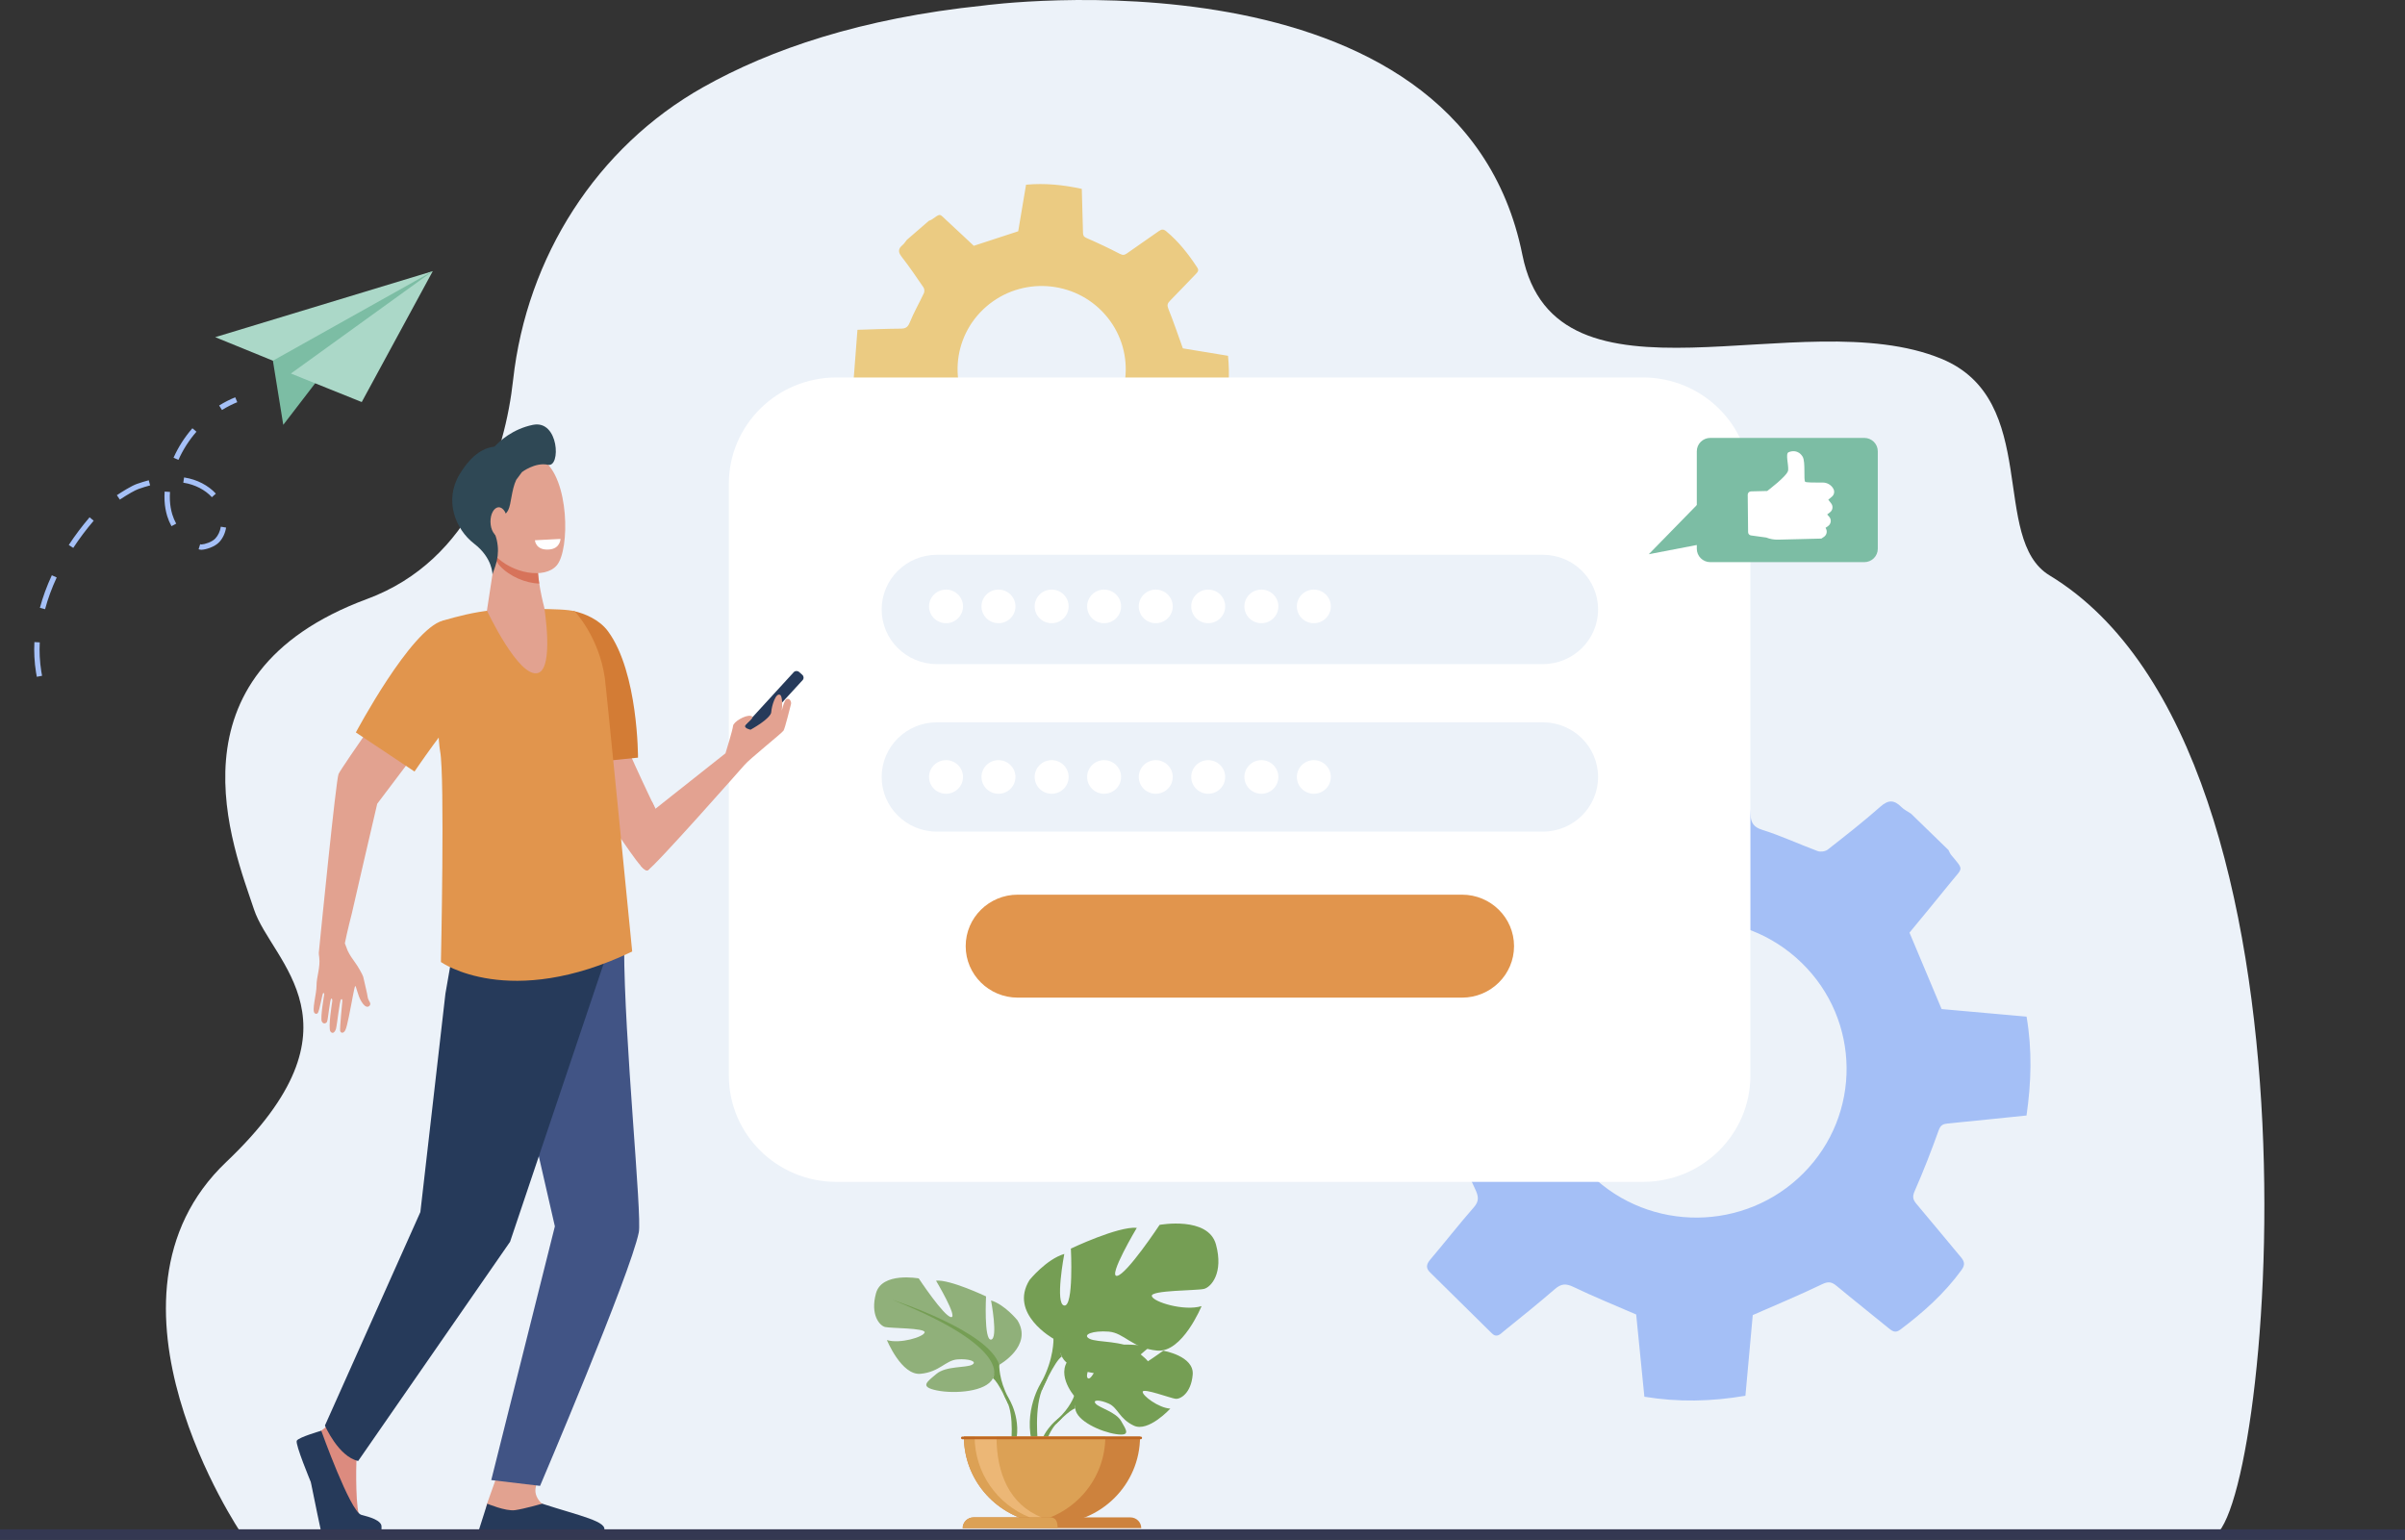 <svg width="228" height="146" viewBox="0 0 228 146" fill="none" xmlns="http://www.w3.org/2000/svg">
<rect x="0" y="0" width="228" height="146" fill="#333333" stroke="none"/>
<g id="Password changed successfully" clip-path="url(#clip0_989_1993)">
<g id="Group">
<path id="Vector" d="M93.222 0.527C93.222 0.527 138.346 -5.632 144.327 24.169C147.491 39.94 170.77 28.544 184.053 34.017C193.511 37.914 188.624 51.114 194.305 54.556C222.302 71.52 215.018 145.711 209.582 145.7L22.885 145.398C22.885 145.398 7.785 123.154 21.454 110.165C35.123 97.176 25.738 91.237 24.077 86.217C22.169 80.453 15.339 63.997 34.796 56.792C44.786 53.093 47.889 42.855 48.645 36.02C49.939 24.342 56.577 13.948 66.652 8.272C73.031 4.678 81.636 1.727 93.222 0.527Z" fill="#ECF2F9"/>
<path id="Vector_2" d="M83.993 44.714L87.238 48.381C87.479 48.472 87.674 48.326 88.163 47.971C89.037 47.335 89.912 46.699 90.808 46.094C90.949 45.998 91.238 45.995 91.399 46.072C92.355 46.53 93.283 47.045 94.244 47.494C94.541 47.633 94.672 47.75 94.672 48.093C94.675 49.465 94.716 50.837 94.743 52.193C95.938 52.599 99.05 52.838 100.116 52.596C100.328 51.306 100.564 49.992 100.748 48.67C100.806 48.258 100.938 48.112 101.365 48.004C102.358 47.755 103.33 47.415 104.29 47.058C104.679 46.913 104.94 46.869 105.268 47.197C106.118 48.048 107.021 48.847 107.886 49.683C108.118 49.908 108.318 49.962 108.567 49.749C109.737 48.752 110.905 47.753 112.075 46.755C112.362 46.51 112.139 46.306 112.006 46.118C111.333 45.166 110.665 44.21 109.96 43.281C109.696 42.933 109.693 42.684 109.919 42.302C110.515 41.29 111.044 40.241 111.642 39.127C113.009 39.096 114.519 39.061 116.07 39.026C116.499 37.29 116.597 35.55 116.42 33.734C114.934 33.489 113.448 33.245 112.138 33.029C111.662 31.712 111.249 30.484 110.765 29.283C110.625 28.935 110.675 28.762 110.916 28.519C111.75 27.677 112.558 26.809 113.386 25.961C113.566 25.778 113.672 25.628 113.507 25.375C112.674 24.098 111.743 22.907 110.555 21.923C110.29 21.703 110.111 21.736 109.862 21.911C108.864 22.616 107.851 23.303 106.855 24.012C106.614 24.184 106.454 24.219 106.156 24.064C105.123 23.525 104.065 23.03 102.997 22.563C102.724 22.443 102.676 22.304 102.671 22.058C102.638 20.686 102.596 19.315 102.556 17.908C100.808 17.527 99.074 17.347 97.272 17.512C97.02 19.012 96.769 20.502 96.529 21.928C95.127 22.387 93.769 22.83 92.317 23.305C91.545 22.584 90.662 21.746 89.765 20.924C89.029 20.248 89.214 20.198 88.336 20.811C88.252 20.869 88.147 20.897 88.052 20.94C87.356 21.543 86.659 22.146 85.963 22.749C85.834 22.911 85.726 23.097 85.57 23.228C85.164 23.57 85.111 23.87 85.464 24.324C86.2 25.272 86.876 26.265 87.553 27.256C87.642 27.386 87.658 27.642 87.591 27.786C87.152 28.724 86.63 29.628 86.242 30.585C86.052 31.053 85.824 31.159 85.361 31.161C84.047 31.168 82.734 31.227 81.289 31.27C81.153 33.041 81.021 34.769 80.886 36.516C81.217 36.577 81.406 36.615 81.597 36.646C82.772 36.84 83.946 37.044 85.124 37.216C85.459 37.265 85.57 37.414 85.671 37.725C86.019 38.791 86.436 39.835 86.79 40.899C86.846 41.064 86.779 41.346 86.66 41.478C86.007 42.198 85.314 42.882 84.647 43.589C84.107 44.161 83.909 44.375 83.993 44.714ZM92.755 40.201C89.854 36.923 90.188 31.94 93.5 29.07C96.812 26.2 101.849 26.53 104.749 29.807C107.65 33.085 107.316 38.068 104.004 40.938C100.692 43.808 95.655 43.478 92.755 40.201Z" fill="#EBCB82"/>
<path id="Vector_3" d="M141.343 76.617L135.173 82.832C135.042 83.268 135.33 83.594 136.036 84.408C137.299 85.865 138.562 87.322 139.772 88.821C139.962 89.057 140.007 89.567 139.89 89.861C139.193 91.608 138.389 93.314 137.711 95.068C137.501 95.612 137.306 95.857 136.688 95.904C134.217 96.093 131.752 96.349 129.312 96.578C128.742 98.741 128.727 104.262 129.306 106.109C131.658 106.31 134.058 106.551 136.464 106.698C137.213 106.744 137.495 106.957 137.746 107.697C138.328 109.414 139.07 111.083 139.843 112.728C140.155 113.395 140.269 113.849 139.722 114.471C138.304 116.085 136.986 117.783 135.595 119.421C135.221 119.861 135.152 120.222 135.567 120.632C137.521 122.561 139.477 124.488 141.432 126.417C141.912 126.891 142.249 126.47 142.57 126.21C144.194 124.896 145.827 123.589 147.405 122.222C147.998 121.708 148.446 121.671 149.165 122.017C151.066 122.933 153.028 123.725 155.114 124.631C155.354 127.038 155.619 129.696 155.891 132.427C159.074 132.95 162.222 132.891 165.47 132.335C165.711 129.681 165.953 127.027 166.165 124.687C168.473 123.672 170.631 122.779 172.73 121.765C173.337 121.471 173.656 121.537 174.125 121.928C175.754 123.287 177.426 124.595 179.064 125.943C179.418 126.234 179.703 126.401 180.136 126.077C182.326 124.436 184.347 122.634 185.959 120.407C186.319 119.911 186.237 119.599 185.888 119.184C184.484 117.517 183.111 115.824 181.7 114.162C181.358 113.76 181.273 113.482 181.513 112.936C182.345 111.042 183.095 109.11 183.793 107.164C183.972 106.666 184.216 106.564 184.658 106.521C187.125 106.28 189.59 106.021 192.119 105.763C192.572 102.628 192.662 99.547 192.124 96.39C189.388 96.146 186.67 95.904 184.069 95.672C183.056 93.26 182.074 90.926 181.024 88.427C182.22 86.97 183.611 85.3 184.972 83.608C186.09 82.219 186.206 82.538 184.985 81.072C184.868 80.932 184.803 80.75 184.714 80.588C183.534 79.441 182.354 78.294 181.174 77.148C180.866 76.94 180.515 76.775 180.258 76.518C179.589 75.849 179.042 75.794 178.27 76.478C176.662 77.903 174.963 79.229 173.269 80.556C173.047 80.73 172.588 80.793 172.32 80.693C170.571 80.045 168.873 79.245 167.096 78.69C166.227 78.418 166.007 78.029 165.941 77.213C165.753 74.897 165.469 72.589 165.198 70.046C161.99 70.044 158.86 70.042 155.694 70.039C155.629 70.63 155.586 70.969 155.555 71.309C155.365 73.408 155.155 75.506 155.002 77.607C154.959 78.204 154.704 78.42 154.159 78.64C152.285 79.396 150.46 80.271 148.591 81.039C148.301 81.159 147.783 81.079 147.531 80.886C146.146 79.832 144.822 78.702 143.458 77.62C142.356 76.744 141.943 76.423 141.343 76.617ZM150.649 91.465C156.163 85.91 165.185 85.83 170.799 91.287C176.412 96.744 176.493 105.67 170.978 111.225C165.463 116.78 156.442 116.859 150.828 111.403C145.214 105.946 145.134 97.019 150.649 91.465Z" fill="#A4BFF6"/>
<path id="Vector_4" d="M155.756 35.79H79.284C73.657 35.79 69.096 40.303 69.096 45.87V101.974C69.096 107.541 73.657 112.055 79.284 112.055H155.756C161.382 112.055 165.943 107.541 165.943 101.974V45.87C165.943 40.303 161.382 35.79 155.756 35.79Z" fill="white"/>
<g id="Group_2">
<path id="Vector_5" d="M70.06 69.939L70.355 70.201C70.506 70.335 70.734 70.33 70.864 70.188L76.096 64.478C76.226 64.337 76.208 64.112 76.056 63.978L75.762 63.716C75.61 63.581 75.382 63.586 75.252 63.728L70.021 69.438C69.891 69.58 69.908 69.804 70.06 69.939Z" fill="#263A5A"/>
<path id="Vector_6" d="M52.323 65.3C53.022 64.736 58.43 67.091 58.361 67.911C58.293 68.732 62.135 76.682 62.135 76.682L68.774 71.426L68.776 71.427C68.835 71.237 69.465 69.193 69.495 68.828C69.527 68.444 70.649 67.773 71.17 67.872C71.691 67.97 70.725 68.619 70.661 68.739C70.489 69.063 71.156 69.184 71.156 69.184C71.156 69.184 73.075 68.139 73.115 67.524C73.156 66.91 73.552 65.621 73.967 65.891C74.18 66.03 74.178 66.944 74.112 67.378C74.235 66.885 74.409 66.329 74.579 66.274C74.89 66.174 75.044 66.566 74.988 66.758C74.931 66.95 74.43 69.041 74.278 69.276C74.129 69.506 71.031 71.984 70.585 72.522C70.585 72.522 61.997 82.269 61.386 82.523C60.849 82.747 58.937 79.388 57.129 77.159C55.322 74.929 50.138 67.064 52.323 65.3Z" fill="#E3A291"/>
<path id="Vector_7" d="M34.996 136.968C34.996 136.968 33.816 138.111 33.789 138.531C33.762 138.951 33.684 143.445 34.166 143.865C34.648 144.284 36.063 144.582 35.608 145.054C35.264 145.41 32.619 145.334 30.866 145.238C30.354 145.21 29.712 141.156 29.51 140.561C29.215 139.695 28.499 137.746 28.767 137.143C28.897 136.849 29.521 136.245 30.4 135.681C31.325 135.089 32.21 133.768 32.21 133.768L34.996 136.968Z" fill="#DC8B7F"/>
<path id="Vector_8" d="M47.22 139.63C47.22 139.63 46.164 142.592 46.163 142.6C46.084 143.069 45.775 144.228 45.775 144.655C45.775 146.258 53.054 143.295 51.423 142.584C51.275 142.52 50.812 142.007 50.763 141.461C50.688 140.621 51.377 139.567 51.377 139.567L47.22 139.63Z" fill="#E2A290"/>
<g id="Group_3">
<path id="Vector_9" d="M58.64 84.476C58.64 84.476 59.17 89.786 59.17 89.865C59.17 98.455 60.885 115.232 60.559 116.847C59.764 120.786 51.2 140.879 51.2 140.879L46.572 140.329L52.603 116.273L50.384 106.59L47.243 87.45L58.64 84.476Z" fill="#415485"/>
<path id="Vector_10" d="M43.107 89.173L42.228 94.205L39.853 114.917L30.804 135.16C30.804 135.16 32.077 138.105 33.955 138.519L48.356 117.736L57.302 91.142L56.988 85.234L43.107 89.173Z" fill="#263A5A"/>
</g>
<path id="Vector_11" d="M60.485 71.834L54.068 72.485C54.068 72.485 53.773 67.261 53.773 64.769C53.773 61.746 54.033 57.853 54.4 57.936C55.432 58.172 56.822 58.737 57.65 59.866C60.513 63.772 60.485 71.834 60.485 71.834Z" fill="#D37C35"/>
<path id="Vector_12" d="M57.333 64.236C57.467 65.158 59.934 90.215 59.934 90.215C48.249 95.818 41.801 91.213 41.801 91.213C41.801 91.213 42.183 73.618 41.725 71.223C41.422 69.638 41.044 59.109 42.078 58.814C43.405 58.436 44.927 58.034 46.586 57.863C48.001 57.717 53.501 57.633 54.485 57.961C54.485 57.961 56.767 60.36 57.333 64.236Z" fill="#E1954D"/>
<path id="Vector_13" d="M30.458 135.653C30.458 135.653 33.177 143.256 34.242 143.623C34.524 143.72 35.881 143.968 36.137 144.563C36.214 144.743 36.137 145.342 36.137 145.342H30.468C30.468 145.342 29.751 141.992 29.468 140.52C29.468 140.52 27.967 136.924 28.134 136.597C28.3 136.27 30.458 135.653 30.458 135.653Z" fill="#263A5A"/>
<path id="Vector_14" d="M45.361 145.184L46.194 142.569C46.194 142.569 47.945 143.305 48.82 143.182C49.696 143.06 51.404 142.569 51.404 142.569C54.898 143.711 57.761 144.265 57.24 145.184H45.361Z" fill="#263A5A"/>
<path id="Vector_15" d="M61.386 82.523C61.413 82.513 61.508 82.438 61.562 82.394C61.355 79.939 61.392 77.56 62.168 76.756C62.15 76.717 61.98 76.359 61.803 75.988C60.903 76.679 60.476 78.513 60.644 81.492C60.655 81.696 60.715 81.853 60.762 82.108C61.023 82.393 61.26 82.576 61.386 82.523Z" fill="#E3A291"/>
<path id="Vector_16" d="M30.228 90.48C30.221 90.426 30.22 90.373 30.225 90.319C30.397 88.584 31.848 74.012 32.093 73.393C32.313 72.834 38.822 63.592 38.822 63.592L42.02 67.919L35.761 76.208C35.621 76.735 33.363 86.571 33.363 86.571C33.363 86.571 32.9 88.364 32.693 89.438C32.787 89.697 32.88 89.941 32.962 90.142C33.17 90.57 33.414 90.922 33.636 91.218C33.916 91.59 34.379 92.404 34.436 92.621C34.502 92.874 34.622 93.4 34.689 93.718C34.757 94.035 34.85 94.405 34.865 94.577C34.875 94.682 34.983 94.891 35.067 95.038C35.192 95.258 34.979 95.518 34.738 95.439C34.51 95.364 34.333 95.071 34.224 94.889C33.916 94.375 33.752 93.436 33.675 93.486C33.599 93.536 33.329 95.128 33.286 95.308C33.243 95.488 32.92 97.337 32.737 97.675C32.554 98.013 32.313 97.957 32.248 97.745C32.193 97.563 32.45 94.976 32.45 94.976C32.45 94.976 32.482 94.646 32.337 94.749C32.191 94.852 31.953 97.201 31.852 97.544C31.75 97.888 31.52 98.07 31.324 97.794C31.086 97.458 31.495 94.967 31.495 94.967C31.495 94.967 31.541 94.654 31.407 94.683C31.272 94.712 31.103 96.713 30.998 96.887C30.893 97.06 30.629 97.122 30.502 96.833C30.354 96.493 30.739 94.273 30.739 94.273C30.739 94.273 30.72 94.096 30.636 94.154C30.552 94.213 30.285 95.909 30.111 96.066C29.965 96.198 29.844 96.07 29.844 96.07C29.525 95.854 30.014 94.241 30.009 93.439C30.004 92.636 30.379 91.735 30.267 90.78C30.26 90.72 30.24 90.573 30.228 90.48Z" fill="#E2A290"/>
<path id="Vector_17" d="M33.737 69.445L39.296 73.151C39.296 73.151 42.43 68.522 44.112 66.874C46.219 64.809 43.344 58.484 41.987 58.842C38.95 59.642 33.737 69.445 33.737 69.445Z" fill="#E1954D"/>
<path id="Vector_18" d="M46.994 52.446L46.163 57.888C46.163 57.888 49.2 64.367 51.012 63.805C52.534 63.333 51.598 57.6 51.598 57.6C51.598 57.6 50.769 54.522 51.017 52.981C51.266 51.44 46.994 52.446 46.994 52.446Z" fill="#E2A290"/>
<path id="Vector_19" d="M51.017 52.981C51.266 51.44 46.994 52.446 46.994 52.446L46.925 52.897C47.05 53.199 47.203 53.458 47.388 53.656C48.343 54.675 49.834 55.288 51.123 55.334C50.994 54.503 50.915 53.613 51.017 52.981Z" fill="#D7735A"/>
<g id="Group_4">
<path id="Vector_20" d="M46.293 44.748C46.173 44.704 45.325 50.945 46.933 52.663C48.54 54.38 51.672 54.942 52.795 53.589C54.038 52.093 53.975 45.385 51.476 43.619C48.977 41.852 46.293 44.748 46.293 44.748Z" fill="#E2A290"/>
<path id="Vector_21" d="M50.525 40.28C48.593 40.671 47.342 41.843 46.883 42.343C46.005 42.446 44.813 42.927 43.582 44.95C42.069 47.439 43.187 50.195 44.949 51.548C46.711 52.9 46.686 54.463 46.686 54.463L46.965 53.654C47.17 53.042 47.254 52.393 47.185 51.751C47.144 51.366 47.061 50.949 46.9 50.607C46.476 49.703 47.81 49.103 48.185 48.352C48.473 47.773 48.487 46.45 48.94 45.493L49.482 44.763C49.482 44.763 50.733 43.797 51.956 44.069C53.179 44.342 53.003 39.779 50.525 40.28Z" fill="#2F4855"/>
<path id="Vector_22" d="M48.102 49.463C48.115 50.224 47.767 50.847 47.324 50.855C46.881 50.862 46.511 50.251 46.499 49.49C46.486 48.728 46.835 48.105 47.278 48.097C47.72 48.09 48.09 48.701 48.102 49.463Z" fill="#E2A290"/>
</g>
<path id="Vector_23" d="M50.713 51.222L53.135 51.097C53.135 51.097 53.127 52.014 52.063 52.099C50.766 52.203 50.713 51.222 50.713 51.222Z" fill="white"/>
</g>
<g id="Group_5">
<g id="Group_6">
<path id="Vector_24" d="M25.872 34.199L26.854 40.281L30.137 36.005L41.028 25.708L31.358 29.548C31.358 29.548 26.661 32.262 26.462 32.589C26.262 32.916 25.872 34.199 25.872 34.199Z" fill="#7CBDA4"/>
<path id="Vector_25" d="M20.403 31.968L41.028 25.708L25.872 34.199L20.403 31.968Z" fill="#ABD8C8"/>
<path id="Vector_26" d="M34.294 38.119L27.578 35.416L41.028 25.708L34.294 38.119Z" fill="#ABD8C8"/>
</g>
<g id="Group_7">
<path id="Vector_27" d="M3.414 63.743C3.336 63.259 3.284 62.762 3.26 62.266C3.237 61.809 3.238 61.342 3.261 60.879L3.769 60.904C3.746 61.351 3.745 61.801 3.767 62.241C3.791 62.719 3.841 63.197 3.916 63.663C3.938 63.8 3.962 63.937 3.989 64.073L3.49 64.168C3.462 64.024 3.436 63.881 3.414 63.743ZM3.782 57.629C4.056 56.606 4.437 55.568 4.914 54.542L5.376 54.752C4.911 55.752 4.54 56.763 4.273 57.758L3.782 57.629ZM18.928 52.104C18.894 52.095 18.86 52.085 18.827 52.075L18.976 51.595C19.006 51.603 19.035 51.612 19.059 51.619C19.059 51.619 19.075 51.621 19.113 51.62C19.396 51.606 20.093 51.4 20.415 51.053C20.684 50.763 20.86 50.387 20.935 49.937L21.436 50.02C21.346 50.56 21.122 51.035 20.789 51.394C20.343 51.873 19.494 52.105 19.137 52.122C19.053 52.126 18.985 52.12 18.928 52.104ZM6.519 51.673C7.108 50.774 7.772 49.89 8.493 49.045L8.882 49.369C8.174 50.198 7.522 51.066 6.945 51.947L6.519 51.673ZM15.849 48.922C15.708 48.46 15.624 47.966 15.599 47.455C15.585 47.18 15.589 46.895 15.609 46.608L16.116 46.642C16.097 46.91 16.094 47.175 16.106 47.43C16.13 47.901 16.206 48.354 16.335 48.776C16.427 49.076 16.55 49.369 16.703 49.648L16.256 49.887C16.087 49.579 15.95 49.254 15.849 48.922ZM17.446 45.777L17.376 45.766L17.451 45.269L17.528 45.281C18.677 45.465 19.747 46.02 20.464 46.802L20.088 47.14C19.447 46.441 18.484 45.944 17.446 45.777ZM11.079 46.949C11.57 46.626 12.47 46.058 12.98 45.88C13.376 45.742 13.743 45.63 14.102 45.535L14.233 46.021C13.887 46.112 13.532 46.221 13.149 46.355C12.814 46.471 12.162 46.84 11.36 47.368L11.079 46.949ZM16.452 43.398C16.903 42.387 17.505 41.447 18.239 40.604L18.624 40.932C17.922 41.738 17.348 42.636 16.916 43.602L16.452 43.398Z" fill="#A5C0F7"/>
<path id="Vector_28" d="M21.044 38.873C21.514 38.582 22.002 38.333 22.494 38.132L22.3 37.667C21.782 37.879 21.268 38.141 20.775 38.447L21.044 38.873Z" fill="#A5C0F7"/>
</g>
</g>
<path id="Vector_29" d="M138.603 94.588H96.483C93.759 94.588 91.55 92.402 91.55 89.707C91.55 87.011 93.759 84.826 96.483 84.826H138.603C141.327 84.826 143.535 87.011 143.535 89.707C143.535 92.402 141.327 94.588 138.603 94.588Z" fill="#E1954D"/>
<g id="Group_8">
<path id="Vector_30" d="M176.737 41.519H162.142C161.435 41.519 160.861 42.086 160.861 42.786V52.031C160.861 52.731 161.435 53.299 162.142 53.299H176.737C177.445 53.299 178.019 52.731 178.019 52.031V42.786C178.019 42.086 177.445 41.519 176.737 41.519Z" fill="#7CBDA4"/>
<path id="Vector_31" d="M161.386 47.35L156.308 52.547L162.611 51.335L161.386 47.35Z" fill="#7CBDA4"/>
<path id="Vector_32" d="M165.997 46.589L167.536 46.551C167.536 46.551 169.466 45.103 169.521 44.596C169.577 44.089 169.251 43.019 169.551 42.882C169.851 42.745 170.487 42.634 170.895 43.302C171.191 43.787 170.961 45.566 171.143 45.684C171.257 45.757 172.142 45.76 172.789 45.751C173.214 45.746 173.607 45.974 173.809 46.345L173.81 46.346C173.947 46.596 173.888 46.907 173.668 47.091L173.327 47.378L173.6 47.731C173.803 47.994 173.754 48.37 173.489 48.573L173.22 48.779L173.407 48.987C173.648 49.255 173.601 49.671 173.305 49.879L173.065 50.047L173.102 50.113C173.255 50.386 173.171 50.73 172.909 50.904L172.668 51.064L168.568 51.166C168.184 51.176 167.802 51.108 167.445 50.966L165.997 50.766C165.841 50.745 165.725 50.614 165.724 50.458L165.688 46.907C165.686 46.735 165.824 46.594 165.997 46.589Z" fill="white"/>
</g>
<path id="Vector_33" d="M228 144.998H0V146H228V144.998Z" fill="#343852"/>
<path id="Vector_34" d="M146.265 68.484H88.82C85.928 68.484 83.584 70.804 83.584 73.666V73.666C83.584 76.528 85.928 78.847 88.82 78.847H146.265C149.158 78.847 151.502 76.528 151.502 73.666C151.502 70.804 149.158 68.484 146.265 68.484Z" fill="#ECF2F9"/>
<path id="Vector_35" d="M146.265 52.601H88.82C85.928 52.601 83.584 54.921 83.584 57.783V57.783C83.584 60.645 85.928 62.965 88.82 62.965H146.265C149.158 62.965 151.502 60.645 151.502 57.783C151.502 54.921 149.158 52.601 146.265 52.601Z" fill="#ECF2F9"/>
<path id="Vector_36" d="M89.686 75.259C90.575 75.259 91.296 74.546 91.296 73.666C91.296 72.786 90.575 72.072 89.686 72.072C88.796 72.072 88.075 72.786 88.075 73.666C88.075 74.546 88.796 75.259 89.686 75.259Z" fill="white"/>
<path id="Vector_37" d="M94.658 75.259C95.547 75.259 96.268 74.546 96.268 73.666C96.268 72.786 95.547 72.072 94.658 72.072C93.769 72.072 93.048 72.786 93.048 73.666C93.048 74.546 93.769 75.259 94.658 75.259Z" fill="white"/>
<path id="Vector_38" d="M99.699 75.259C100.589 75.259 101.31 74.546 101.31 73.666C101.31 72.786 100.589 72.072 99.699 72.072C98.81 72.072 98.089 72.786 98.089 73.666C98.089 74.546 98.81 75.259 99.699 75.259Z" fill="white"/>
<path id="Vector_39" d="M104.672 75.259C105.561 75.259 106.282 74.546 106.282 73.666C106.282 72.786 105.561 72.072 104.672 72.072C103.782 72.072 103.062 72.786 103.062 73.666C103.062 74.546 103.782 75.259 104.672 75.259Z" fill="white"/>
<path id="Vector_40" d="M109.569 75.259C110.458 75.259 111.179 74.546 111.179 73.666C111.179 72.786 110.458 72.072 109.569 72.072C108.679 72.072 107.958 72.786 107.958 73.666C107.958 74.546 108.679 75.259 109.569 75.259Z" fill="white"/>
<path id="Vector_41" d="M114.541 75.259C115.43 75.259 116.151 74.546 116.151 73.666C116.151 72.786 115.43 72.072 114.541 72.072C113.652 72.072 112.931 72.786 112.931 73.666C112.931 74.546 113.652 75.259 114.541 75.259Z" fill="white"/>
<path id="Vector_42" d="M119.583 75.259C120.472 75.259 121.193 74.546 121.193 73.666C121.193 72.786 120.472 72.072 119.583 72.072C118.693 72.072 117.972 72.786 117.972 73.666C117.972 74.546 118.693 75.259 119.583 75.259Z" fill="white"/>
<path id="Vector_43" d="M124.555 75.259C125.444 75.259 126.165 74.546 126.165 73.666C126.165 72.786 125.444 72.072 124.555 72.072C123.666 72.072 122.945 72.786 122.945 73.666C122.945 74.546 123.666 75.259 124.555 75.259Z" fill="white"/>
<path id="Vector_44" d="M89.686 59.088C90.575 59.088 91.296 58.374 91.296 57.495C91.296 56.614 90.575 55.901 89.686 55.901C88.796 55.901 88.075 56.614 88.075 57.495C88.075 58.374 88.796 59.088 89.686 59.088Z" fill="white"/>
<path id="Vector_45" d="M94.658 59.088C95.547 59.088 96.268 58.374 96.268 57.495C96.268 56.614 95.547 55.901 94.658 55.901C93.769 55.901 93.048 56.614 93.048 57.495C93.048 58.374 93.769 59.088 94.658 59.088Z" fill="white"/>
<path id="Vector_46" d="M99.699 59.088C100.589 59.088 101.31 58.374 101.31 57.495C101.31 56.614 100.589 55.901 99.699 55.901C98.81 55.901 98.089 56.614 98.089 57.495C98.089 58.374 98.81 59.088 99.699 59.088Z" fill="white"/>
<path id="Vector_47" d="M104.672 59.088C105.561 59.088 106.282 58.374 106.282 57.495C106.282 56.614 105.561 55.901 104.672 55.901C103.782 55.901 103.062 56.614 103.062 57.495C103.062 58.374 103.782 59.088 104.672 59.088Z" fill="white"/>
<path id="Vector_48" d="M109.569 59.088C110.458 59.088 111.179 58.374 111.179 57.495C111.179 56.614 110.458 55.901 109.569 55.901C108.679 55.901 107.958 56.614 107.958 57.495C107.958 58.374 108.679 59.088 109.569 59.088Z" fill="white"/>
<path id="Vector_49" d="M114.541 59.088C115.43 59.088 116.151 58.374 116.151 57.495C116.151 56.614 115.43 55.901 114.541 55.901C113.652 55.901 112.931 56.614 112.931 57.495C112.931 58.374 113.652 59.088 114.541 59.088Z" fill="white"/>
<path id="Vector_50" d="M119.583 59.088C120.472 59.088 121.193 58.374 121.193 57.495C121.193 56.614 120.472 55.901 119.583 55.901C118.693 55.901 117.972 56.614 117.972 57.495C117.972 58.374 118.693 59.088 119.583 59.088Z" fill="white"/>
<path id="Vector_51" d="M124.555 59.088C125.444 59.088 126.165 58.374 126.165 57.495C126.165 56.614 125.444 55.901 124.555 55.901C123.666 55.901 122.945 56.614 122.945 57.495C122.945 58.374 123.666 59.088 124.555 59.088Z" fill="white"/>
</g>
<g id="Group_9">
<g id="Group_10">
<path id="Vector_52" d="M101.836 132.351C101.836 132.351 99.803 130.004 101.71 128.514C101.71 128.514 103.104 127.679 104.24 127.747C104.24 127.747 102.63 130.418 103.151 130.683C103.671 130.949 104.727 127.579 104.727 127.579C104.727 127.579 107.898 127.275 108.918 127.76C108.918 127.76 106.207 129.955 106.778 130.086C107.349 130.216 110.277 128.062 110.277 128.062C110.277 128.062 113.227 128.559 113.07 130.34C112.913 132.121 111.896 132.671 111.449 132.624C111.002 132.577 108.388 131.589 108.331 131.951C108.274 132.314 109.848 133.498 110.95 133.553C110.95 133.553 108.869 135.823 107.487 135.168C106.104 134.513 105.986 133.475 105.124 133.085C104.262 132.695 103.527 132.696 103.882 133.094C104.238 133.491 105.798 133.877 106.291 134.74C106.784 135.602 107.226 136.184 105.795 135.971C104.365 135.758 102.04 134.723 101.938 133.537L101.836 132.351Z" fill="#759E54"/>
<g id="Group_11">
<path id="Vector_53" d="M111.621 130.388C111.621 130.388 103.606 130.083 101.836 132.351C101.836 132.351 101.445 133.511 100.24 134.567L100.053 135.073C100.053 135.073 101.441 133.624 101.938 133.537C101.938 133.537 101.161 130.727 111.621 130.388Z" fill="#759E54"/>
<path id="Vector_54" d="M100.24 134.567C100.24 134.567 98.52 135.826 98.4 138.075L98.713 138.103C98.713 138.103 99.262 135.777 100.255 134.867C101.248 133.958 100.24 134.567 100.24 134.567Z" fill="#759E54"/>
</g>
</g>
<g id="Group_12">
<path id="Vector_55" d="M94.73 129.4C94.73 129.4 97.963 127.608 96.454 125.176C96.454 125.176 95.247 123.683 93.954 123.299C93.954 123.299 94.643 126.925 93.954 127.011C93.264 127.096 93.479 122.916 93.479 122.916C93.479 122.916 90.073 121.294 88.737 121.422C88.737 121.422 90.849 124.963 90.16 124.878C89.47 124.793 87.099 121.209 87.099 121.209C87.099 121.209 83.606 120.569 83.046 122.617C82.485 124.665 83.391 125.688 83.908 125.816C84.426 125.944 87.745 125.902 87.659 126.328C87.573 126.755 85.331 127.437 84.081 127.054C84.081 127.054 85.46 130.424 87.271 130.253C89.082 130.082 89.642 128.973 90.763 128.888C91.884 128.803 92.703 129.101 92.143 129.4C91.582 129.698 89.685 129.498 88.78 130.259C87.875 131.021 87.142 131.49 88.823 131.831C90.505 132.173 93.522 131.959 94.126 130.68L94.73 129.4Z" fill="#90B07A"/>
<g id="Group_13">
<path id="Vector_56" d="M84.641 123.257C84.641 123.257 93.695 126.158 94.73 129.4C94.73 129.4 94.686 130.85 95.592 132.514V133.154C95.592 133.154 94.643 130.978 94.126 130.679C94.126 130.679 96.152 127.864 84.641 123.257Z" fill="#759E54"/>
<path id="Vector_57" d="M95.592 132.514C95.592 132.514 96.989 134.612 96.192 137.165L95.833 137.07C95.833 137.07 96.182 134.257 95.451 132.842C94.721 131.428 95.592 132.514 95.592 132.514Z" fill="#759E54"/>
</g>
</g>
<g id="Group_14">
<path id="Vector_58" d="M99.874 126.929C99.874 126.929 95.611 124.567 97.6 121.362C97.6 121.362 99.192 119.393 100.897 118.888C100.897 118.888 99.987 123.667 100.897 123.78C101.806 123.892 101.522 118.381 101.522 118.381C101.522 118.381 106.012 116.245 107.773 116.413C107.773 116.413 104.989 121.08 105.898 120.968C106.807 120.856 109.933 116.132 109.933 116.132C109.933 116.132 114.536 115.289 115.275 117.988C116.014 120.687 114.82 122.037 114.138 122.205C113.456 122.374 109.08 122.318 109.194 122.88C109.308 123.442 112.263 124.342 113.911 123.836C113.911 123.836 112.092 128.278 109.705 128.053C107.319 127.828 106.58 126.366 105.102 126.254C103.624 126.141 102.545 126.535 103.284 126.929C104.022 127.322 106.523 127.058 107.716 128.062C108.91 129.066 109.876 129.684 107.66 130.134C105.443 130.584 101.465 130.303 100.669 128.616L99.874 126.929Z" fill="#759E54"/>
<g id="Group_15">
<path id="Vector_59" d="M113.172 118.831C113.172 118.831 101.238 122.655 99.874 126.929C99.874 126.929 99.931 128.841 98.737 131.034V131.877C98.737 131.877 99.987 129.009 100.669 128.616C100.669 128.616 97.998 124.904 113.172 118.831Z" fill="#759E54"/>
<path id="Vector_60" d="M98.737 131.034C98.737 131.034 96.897 133.799 97.946 137.165L98.419 137.04C98.419 137.04 97.96 133.332 98.923 131.467C99.886 129.602 98.737 131.034 98.737 131.034Z" fill="#759E54"/>
</g>
</g>
<path id="Vector_61" d="M108.079 136.204C108.079 140.767 104.341 144.466 99.73 144.466C99.167 144.466 98.616 144.411 98.084 144.305C94.261 143.549 91.381 140.209 91.381 136.204H108.079Z" fill="#CD823D"/>
<path id="Vector_62" d="M104.786 136.204C104.786 140.209 101.906 143.548 98.084 144.305C94.261 143.549 91.381 140.209 91.381 136.204H104.786Z" fill="#DCA155"/>
<path id="Vector_63" d="M108.194 144.886H91.265C91.265 144.604 91.381 144.349 91.567 144.165C91.754 143.981 92.011 143.867 92.295 143.867H107.164C107.733 143.867 108.194 144.323 108.194 144.886Z" fill="#CD823D"/>
<path id="Vector_64" d="M97.622 143.867H98.754C95.691 142.643 94.472 139.674 94.472 136.204H92.398C92.398 139.673 94.559 142.643 97.622 143.867Z" fill="#ECB776"/>
<path id="Vector_65" d="M100.266 144.886H91.265C91.265 144.604 91.381 144.349 91.567 144.165C91.754 143.981 92.011 143.867 92.295 143.867H99.563C100.131 143.867 100.266 144.323 100.266 144.886Z" fill="#DCA155"/>
<path id="Vector_66" d="M108.141 136.458H91.234C91.163 136.458 91.106 136.401 91.106 136.331C91.106 136.261 91.163 136.204 91.234 136.204H108.141C108.212 136.204 108.269 136.261 108.269 136.331C108.269 136.401 108.212 136.458 108.141 136.458Z" fill="#BE6722"/>
</g>
</g>
<defs>
<clipPath id="clip0_989_1993">
<rect width="228" height="146" fill="white"/>
</clipPath>
</defs>
</svg>
